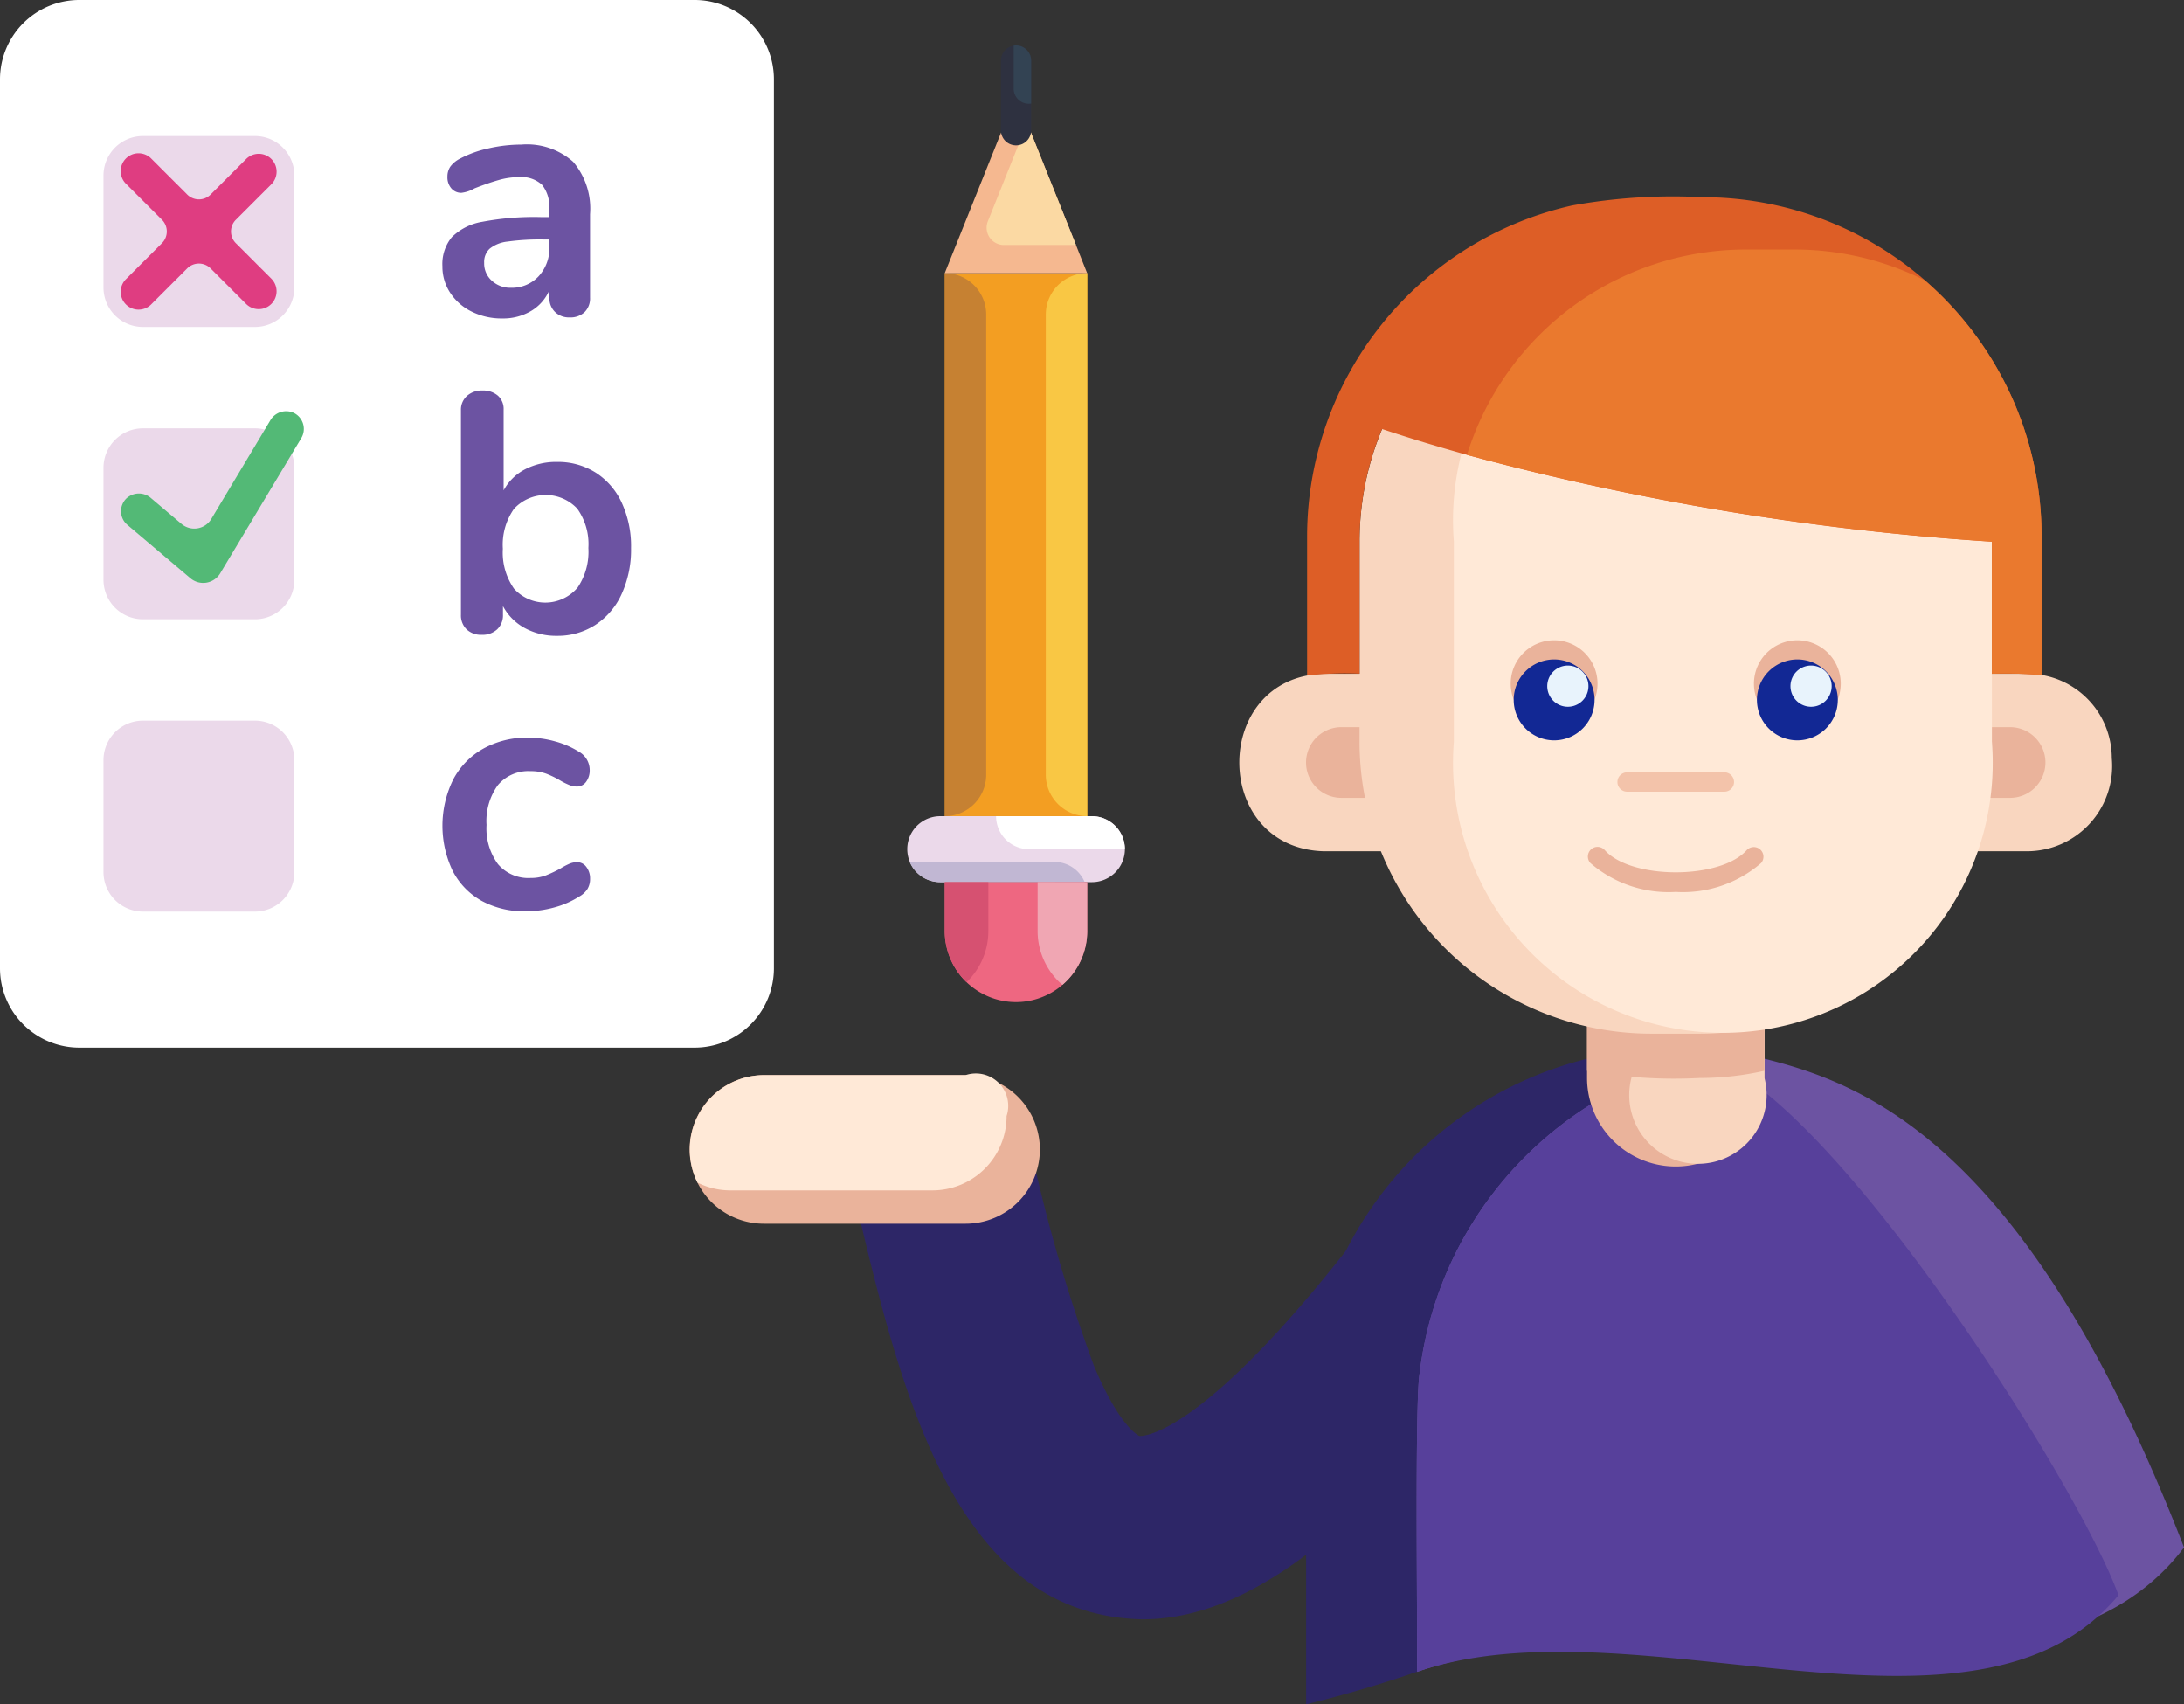 <svg id="Group_773" data-name="Group 773" xmlns="http://www.w3.org/2000/svg" width="93.12" height="72.645" viewBox="0 0 93.12 72.645">
  <rect x="0" y="0" width="93.12" height="72.645" fill="#333333" stroke="none"/>
  <g id="_011-test" data-name="011-test" transform="translate(29.401 8.404)">
    <g id="Person_3_">
      <g id="Arm_3_" transform="translate(6.775 39.718)">
        <path id="Path_14" data-name="Path 14" d="M234.2,406.729c-8.3-.182-10.45-10.315-12.53-19.157l7.606-1.745a67.883,67.883,0,0,0,2.868,10.1c1.117,2.665,1.932,2.985,1.939,2.987.032.006,2.914.251,10.792-10.515l6.3,4.608C244.24,402.486,239.04,406.729,234.2,406.729Z" transform="translate(-221.675 -385.827)" fill="#2d2667"/>
      </g>
      <g id="Hand_4_" transform="translate(0 37.424)">
        <path id="Path_15" data-name="Path 15" d="M203.75,377.86a3.166,3.166,0,0,1-3.166,3.167h-8.6a3.166,3.166,0,1,1,0-6.333h8.6A3.17,3.17,0,0,1,203.75,377.86Z" transform="translate(-188.814 -374.694)" fill="#eab39b"/>
        <path id="Path_16" data-name="Path 16" d="M202.313,376.44a3.166,3.166,0,0,1-3.166,3.166h-8.6a3.138,3.138,0,0,1-1.412-.331,3.176,3.176,0,0,1,2.83-4.583h8.6a1.381,1.381,0,0,1,1.747,1.747Z" transform="translate(-188.796 -374.693)" fill="#ffe9d7"/>
      </g>
      <g id="Body_6_" transform="translate(26.287 36.294)">
        <path id="Path_17" data-name="Path 17" d="M344.566,379.52q.779-.94,1.515-1.916a15.762,15.762,0,0,0-29.71,7.348v12.206A52.847,52.847,0,0,0,344.566,379.52Z" transform="translate(-316.37 -369.211)" fill="#2d2667"/>
        <path id="Path_18" data-name="Path 18" d="M339.271,396.361c.034-1.461-.106-11.572.117-12.756a15.649,15.649,0,0,1,1.918-5.819,15.84,15.84,0,0,1,10.173-7.605c.392-.09.786-.172,1.187-.231.48.072.954.167,1.42.28,4.414,1.088,11.281,3.8,17.889,20.83C365.692,399.392,349.314,392.9,339.271,396.361Z" transform="translate(-334.542 -369.798)" fill="#6c53a2"/>
        <path id="Path_19" data-name="Path 19" d="M339.271,397.251c.034-1.461-.106-11.572.117-12.757a15.659,15.659,0,0,1,1.712-5.444,15.847,15.847,0,0,1,9.73-7.815c.216-.062.433-.112.651-.165,5.133,1.165,15.895,17.954,17.7,22.913C363.061,401.366,348.526,394.067,339.271,397.251Z" transform="translate(-334.542 -370.687)" fill="#57409b"/>
      </g>
      <g id="HEAD_6_" transform="translate(23.443)">
        <g id="Ears_5_" transform="translate(0 20.316)">
          <path id="Path_20" data-name="Path 20" d="M312.8,295.262a3.634,3.634,0,0,1-3.594,3.971h-3.036c-4.808-.127-4.808-7.439,0-7.565h3.036A3.594,3.594,0,0,1,312.8,295.262Z" transform="translate(-302.567 -291.668)" fill="#f9d6bf"/>
          <path id="Path_21" data-name="Path 21" d="M443.651,295.262a3.634,3.634,0,0,1-3.594,3.971h-3.036c-4.808-.127-4.808-7.439,0-7.565h3.036A3.594,3.594,0,0,1,443.651,295.262Z" transform="translate(-406.454 -291.668)" fill="#f9d6bf"/>
          <g id="Group_16" data-name="Group 16" transform="translate(2.842 2.275)">
            <path id="Path_22" data-name="Path 22" d="M325.029,304.218a1.507,1.507,0,0,1-1.507,1.507h-5.653a1.507,1.507,0,0,1,0-3.014h5.653A1.507,1.507,0,0,1,325.029,304.218Z" transform="translate(-316.362 -302.711)" fill="#eab39b"/>
            <path id="Path_23" data-name="Path 23" d="M435.963,304.218a1.507,1.507,0,0,1-1.507,1.507H428.8a1.507,1.507,0,0,1,0-3.014h5.653A1.507,1.507,0,0,1,435.963,304.218Z" transform="translate(-404.437 -302.711)" fill="#eab39b"/>
          </g>
        </g>
        <g id="Neck_5_" transform="translate(14.823 29.99)">
          <path id="Path_24" data-name="Path 24" d="M382.069,342.4v3.762a3.782,3.782,0,1,1-7.565,0V342.4a3.782,3.782,0,1,1,7.565,0Z" transform="translate(-374.504 -338.616)" fill="#eab39b"/>
          <path id="Path_25" data-name="Path 25" d="M389.36,342.884v3.762a2.93,2.93,0,1,1-5.673,0v-3.762a2.93,2.93,0,1,1,5.673,0Z" transform="translate(-381.795 -339.096)" fill="#f9d6bf"/>
          <path id="Path_26" data-name="Path 26" d="M382.069,342.4v3.464a12.456,12.456,0,0,1-2.755.307,20.639,20.639,0,0,1-4.81-.307V342.4a3.782,3.782,0,1,1,7.565,0Z" transform="translate(-374.504 -338.616)" fill="#eab39b"/>
        </g>
        <g id="Face_5_" transform="translate(5.125 2.232)">
          <path id="Path_27" data-name="Path 27" d="M354.4,216.356v8.522a12.464,12.464,0,0,1-12.453,12.45h-2.057a12.45,12.45,0,0,1-12.45-12.45v-8.522a12.45,12.45,0,0,1,12.45-12.452h2.057A12.465,12.465,0,0,1,354.4,216.356Z" transform="translate(-327.442 -203.903)" fill="#f9d6bf"/>
          <path id="Path_28" data-name="Path 28" d="M369.891,216.5v8.522a11.506,11.506,0,1,1-22.94,0V216.5a11.506,11.506,0,1,1,22.94,0Z" transform="translate(-342.931 -204.049)" fill="#ffe9d7"/>
        </g>
        <g id="Mouth1_3_" transform="translate(14.856 27.693)">
          <path id="Path_29" data-name="Path 29" d="M378.414,329.389a5.1,5.1,0,0,1-3.638-1.229.412.412,0,0,1,.606-.559c1.12,1.27,4.944,1.27,6.064,0a.412.412,0,0,1,.605.559A5.1,5.1,0,0,1,378.414,329.389Z" transform="translate(-374.664 -327.467)" fill="#eab39b"/>
        </g>
        <g id="Nose1_4_" transform="translate(16.125 24.518)">
          <path id="Path_30" data-name="Path 30" d="M385.379,312.885h-4.148a.412.412,0,0,1,0-.824h4.148A.412.412,0,0,1,385.379,312.885Z" transform="translate(-380.825 -312.061)" fill="#f3c3aa"/>
        </g>
        <g id="Eyes_6_" transform="translate(11.579 18.888)">
          <path id="Path_31" data-name="Path 31" d="M362.455,286.587a1.851,1.851,0,1,0-1.851,1.851A1.851,1.851,0,0,0,362.455,286.587Z" transform="translate(-358.764 -284.736)" fill="#eab39b"/>
          <path id="Path_32" data-name="Path 32" d="M412.786,286.587a1.851,1.851,0,1,0-1.851,1.851A1.851,1.851,0,0,0,412.786,286.587Z" transform="translate(-398.724 -284.736)" fill="#eab39b"/>
          <path id="Path_33" data-name="Path 33" d="M362.817,290.427a1.724,1.724,0,1,0-1.724,1.724A1.724,1.724,0,0,0,362.817,290.427Z" transform="translate(-359.252 -287.886)" fill="#122894"/>
          <path id="Path_34" data-name="Path 34" d="M367.753,291.448a.878.878,0,0,0-1.242-1.242A.878.878,0,0,0,367.753,291.448Z" transform="translate(-364.706 -288.871)" fill="#e8f3fc"/>
          <path id="Path_35" data-name="Path 35" d="M413.149,290.427a1.724,1.724,0,1,0-1.724,1.724A1.724,1.724,0,0,0,413.149,290.427Z" transform="translate(-399.213 -287.886)" fill="#122894"/>
          <path id="Path_36" data-name="Path 36" d="M418.084,291.448a.878.878,0,0,0-1.242-1.242.878.878,0,0,0,1.242,1.242Z" transform="translate(-404.667 -288.871)" fill="#e8f3fc"/>
        </g>
        <g id="Hair_2_" transform="translate(2.888)">
          <path id="Path_37" data-name="Path 37" d="M347.9,207.539v5.9a18.36,18.36,0,0,0-2.119-.054s0-5.631,0-5.633a113.914,113.914,0,0,1-22.382-3.7c-1.206-.336-2.417-.7-3.618-1.1a12.392,12.392,0,0,0-.96,4.8v5.63a15.415,15.415,0,0,0-2.237.073v-5.919a14.474,14.474,0,0,1,11.3-14.113,24.118,24.118,0,0,1,5.555-.352A14.45,14.45,0,0,1,347.9,207.539Z" transform="translate(-316.585 -193.069)" fill="#dd5e26"/>
          <path id="Path_38" data-name="Path 38" d="M374.161,216.141v5.9a18.36,18.36,0,0,0-2.119-.054v-5.63a114.4,114.4,0,0,1-22.382-3.7,12.456,12.456,0,0,1,11.892-8.754h2.057a12.4,12.4,0,0,1,5.557,1.305A14.4,14.4,0,0,1,374.161,216.141Z" transform="translate(-342.845 -201.671)" fill="#ea792e"/>
        </g>
      </g>
    </g>
  </g>
  <g id="_020-test" data-name="020-test" transform="translate(0 0)">
    <g id="Pencil_10_" transform="translate(38.68 1.937)">
      <g id="Group_24" data-name="Group 24" transform="translate(1.606 9.706)">
        <path id="Path_76" data-name="Path 76" d="M377.637,184.225h6.072v23.146h-6.072Z" transform="translate(-377.637 -184.225)" fill="#f39e22"/>
        <path id="Path_77" data-name="Path 77" d="M379.4,185.991v19.615a1.767,1.767,0,0,1-1.766,1.766V184.225A1.766,1.766,0,0,1,379.4,185.991Z" transform="translate(-377.637 -184.225)" fill="#c68132"/>
        <path id="Path_78" data-name="Path 78" d="M409.924,184.225v23.146a1.767,1.767,0,0,1-1.767-1.766V185.991A1.766,1.766,0,0,1,409.924,184.225Z" transform="translate(-403.853 -184.225)" fill="#f9c744"/>
      </g>
      <g id="Group_25" data-name="Group 25" transform="translate(0 32.853)">
        <path id="Path_79" data-name="Path 79" d="M375.535,349.741a1.406,1.406,0,0,1-1.4,1.406h-6.474a1.406,1.406,0,0,1,0-2.812h6.474a1.406,1.406,0,0,1,1.4,1.406Z" transform="translate(-366.252 -348.335)" fill="#ebd9ea"/>
        <path id="Path_80" data-name="Path 80" d="M398.615,349.741h-4.087a1.406,1.406,0,0,1-1.406-1.406h4.089a1.406,1.406,0,0,1,1.4,1.406Z" transform="translate(-389.332 -348.335)" fill="#fff"/>
        <path id="Path_81" data-name="Path 81" d="M374.482,363.018h-6.164a1.408,1.408,0,0,1-1.3-.863h6.164a1.408,1.408,0,0,1,1.3.863Z" transform="translate(-366.913 -360.206)" fill="#c1b7d3"/>
      </g>
      <g id="Group_26" data-name="Group 26" transform="translate(1.605 35.665)">
        <path id="Path_82" data-name="Path 82" d="M383.7,368.275v2.08a3.023,3.023,0,0,1-1.059,2.3,2.09,2.09,0,0,1-.175.141,3.038,3.038,0,0,1-3.677-.058,2.659,2.659,0,0,1-.233-.2.4.4,0,0,1-.038-.035,3.022,3.022,0,0,1-.89-2.147v-2.08Z" transform="translate(-377.632 -368.275)" fill="#ee6781"/>
        <path id="Path_83" data-name="Path 83" d="M407.789,368.275v2.08a3.023,3.023,0,0,1-1.059,2.3q-.087-.074-.169-.157a3.026,3.026,0,0,1-.888-2.147v-2.08Z" transform="translate(-401.717 -368.275)" fill="#f0a6b3"/>
        <path id="Path_84" data-name="Path 84" d="M379.487,368.275v2.08a3.014,3.014,0,0,1-.927,2.182.479.479,0,0,1-.038-.035,3.022,3.022,0,0,1-.89-2.147v-2.08Z" transform="translate(-377.632 -368.275)" fill="#d65171"/>
      </g>
      <path id="Path_85" data-name="Path 85" d="M383.7,145.649h-6.072l2.539-6.334h1l2.056,5.134Z" transform="translate(-376.027 -135.943)" fill="#f5b890"/>
      <path id="Path_86" data-name="Path 86" d="M394.065,144.449h-3.073a.737.737,0,0,1-.684-1.011l1.652-4.123h.049Z" transform="translate(-386.869 -135.943)" fill="#fbd9a3"/>
      <g id="Group_27" data-name="Group 27" transform="translate(3.997)">
        <path id="Path_87" data-name="Path 87" d="M395.881,116.05v2.994a.645.645,0,0,1-1.289,0V116.05a.645.645,0,0,1,.542-.636.618.618,0,0,1,.1-.008A.644.644,0,0,1,395.881,116.05Z" transform="translate(-394.592 -115.405)" fill="#2e3140"/>
        <path id="Path_88" data-name="Path 88" d="M399.179,116.05v1.832a.619.619,0,0,1-.1.008.645.645,0,0,1-.645-.645v-1.832a.617.617,0,0,1,.1-.008A.644.644,0,0,1,399.179,116.05Z" transform="translate(-397.891 -115.405)" fill="#334353"/>
      </g>
    </g>
    <g id="Group_34" data-name="Group 34" transform="translate(0 0)">
      <g id="Group_32" data-name="Group 32">
        <path id="Path_89" data-name="Path 89" d="M125.007,105.051v37.892a3.381,3.381,0,0,1-3.381,3.382H95.392a3.382,3.382,0,0,1-3.382-3.382V105.051a3.382,3.382,0,0,1,3.382-3.381h26.234A3.38,3.38,0,0,1,125.007,105.051Z" transform="translate(-92.01 -101.67)" fill="#fff"/>
        <g id="Group_31" data-name="Group 31" transform="translate(4.412 5.798)">
          <path id="Path_90" data-name="Path 90" d="M129.75,319.458h-4.774a1.683,1.683,0,0,0-1.683,1.683v4.774a1.683,1.683,0,0,0,1.683,1.683h4.774a1.683,1.683,0,0,0,1.683-1.683v-4.774A1.683,1.683,0,0,0,129.75,319.458Z" transform="translate(-123.293 -294.539)" fill="#ebd9ea"/>
          <g id="Group_28" data-name="Group 28">
            <path id="Path_91" data-name="Path 91" d="M129.75,142.779h-4.774a1.683,1.683,0,0,0-1.683,1.683v4.774a1.683,1.683,0,0,0,1.683,1.683h4.774a1.683,1.683,0,0,0,1.683-1.683v-4.774A1.683,1.683,0,0,0,129.75,142.779Z" transform="translate(-123.293 -142.779)" fill="#ebd9ea"/>
            <path id="Path_92" data-name="Path 92" d="M133.491,151.9a.706.706,0,0,1,0-1l1.524-1.524a.761.761,0,0,0-1.076-1.076l-1.524,1.524a.706.706,0,0,1-1,0l-1.525-1.525a.761.761,0,1,0-1.076,1.076l1.524,1.524a.706.706,0,0,1,0,1l-1.524,1.524a.761.761,0,1,0,1.076,1.076l1.524-1.524a.706.706,0,0,1,1,0l1.524,1.524a.761.761,0,0,0,1.076-1.076Z" transform="translate(-127.846 -147.331)" fill="#df3d81"/>
          </g>
          <g id="Group_30" data-name="Group 30" transform="translate(0 11.726)">
            <path id="Path_93" data-name="Path 93" d="M129.75,231.119h-4.774a1.683,1.683,0,0,0-1.683,1.683v4.774a1.683,1.683,0,0,0,1.683,1.683h4.774a1.683,1.683,0,0,0,1.683-1.683V232.8A1.683,1.683,0,0,0,129.75,231.119Z" transform="translate(-123.293 -230.386)" fill="#ebd9ea"/>
            <g id="Group_29" data-name="Group 29" transform="translate(0.748)">
              <path id="Path_94" data-name="Path 94" d="M132.824,232.833a.846.846,0,0,1-1.273.211l-2.688-2.276a.761.761,0,0,1-.038-1.127.783.783,0,0,1,1.046-.013l1.3,1.1a.846.846,0,0,0,1.273-.211l2.514-4.2a.783.783,0,0,1,.994-.325.761.761,0,0,1,.328,1.079Z" transform="translate(-128.594 -225.921)" fill="#53b976"/>
            </g>
          </g>
        </g>
      </g>
      <g id="Group_33" data-name="Group 33" transform="translate(18.865 6.161)">
        <path id="Path_95" data-name="Path 95" d="M227.445,331.571a3.071,3.071,0,0,1-1.245-1.281,4.462,4.462,0,0,1,.022-3.9,3.24,3.24,0,0,1,1.289-1.318,3.833,3.833,0,0,1,1.908-.466,4.251,4.251,0,0,1,1.144.16,3.753,3.753,0,0,1,1.012.437.9.9,0,0,1,.466.772.818.818,0,0,1-.153.517.482.482,0,0,1-.4.2.851.851,0,0,1-.335-.073,2.824,2.824,0,0,1-.35-.174,4.023,4.023,0,0,0-.612-.3,1.916,1.916,0,0,0-.67-.109,1.7,1.7,0,0,0-1.391.59,2.6,2.6,0,0,0-.488,1.7A2.568,2.568,0,0,0,228.13,330a1.7,1.7,0,0,0,1.391.59,1.806,1.806,0,0,0,.648-.109,5.481,5.481,0,0,0,.634-.3,2.884,2.884,0,0,1,.379-.2.836.836,0,0,1,.321-.065.482.482,0,0,1,.393.2.8.8,0,0,1,.161.51.817.817,0,0,1-.109.429.972.972,0,0,1-.357.328,3.821,3.821,0,0,1-1.048.459,4.521,4.521,0,0,1-1.224.167A3.773,3.773,0,0,1,227.445,331.571Z" transform="translate(-225.763 -299.326)" fill="#6c53a2"/>
        <path id="Path_96" data-name="Path 96" d="M231.336,146.088a3.081,3.081,0,0,1,.721,2.236v3.555a.821.821,0,0,1-.233.619.882.882,0,0,1-.641.225.853.853,0,0,1-.619-.232.814.814,0,0,1-.24-.612v-.321a1.9,1.9,0,0,1-.779.889,2.341,2.341,0,0,1-1.231.32,2.869,2.869,0,0,1-1.3-.29,2.3,2.3,0,0,1-.917-.8,2.025,2.025,0,0,1-.335-1.137,1.8,1.8,0,0,1,.4-1.238,2.411,2.411,0,0,1,1.3-.656,11.842,11.842,0,0,1,2.491-.2h.364v-.335a1.49,1.49,0,0,0-.306-1.041,1.3,1.3,0,0,0-.99-.328,3.127,3.127,0,0,0-.859.124c-.292.082-.636.2-1.034.357a1.466,1.466,0,0,1-.554.188.548.548,0,0,1-.43-.188.72.72,0,0,1-.168-.5.752.752,0,0,1,.124-.43,1.181,1.181,0,0,1,.415-.341,4.731,4.731,0,0,1,1.217-.437,6.282,6.282,0,0,1,1.391-.16A2.97,2.97,0,0,1,231.336,146.088Zm-1.471,4.88a1.767,1.767,0,0,0,.459-1.26V149.4h-.263a9.9,9.9,0,0,0-1.514.088,1.468,1.468,0,0,0-.772.306.775.775,0,0,0-.233.6.984.984,0,0,0,.328.765,1.154,1.154,0,0,0,.808.3A1.557,1.557,0,0,0,229.865,150.968Z" transform="translate(-225.764 -145.353)" fill="#6c53a2"/>
        <path id="Path_97" data-name="Path 97" d="M237.092,223.182a3.03,3.03,0,0,1,1.114,1.281,4.408,4.408,0,0,1,.4,1.937,4.551,4.551,0,0,1-.4,1.96,3.088,3.088,0,0,1-1.121,1.318,2.953,2.953,0,0,1-1.639.466,2.8,2.8,0,0,1-1.376-.334,2.283,2.283,0,0,1-.925-.933v.364a.818.818,0,0,1-.248.627.916.916,0,0,1-.655.232.891.891,0,0,1-.648-.232.833.833,0,0,1-.241-.627v-8.71a.789.789,0,0,1,.255-.612.942.942,0,0,1,.663-.232.956.956,0,0,1,.655.218.757.757,0,0,1,.247.6v3.438a2.177,2.177,0,0,1,.918-.9,2.873,2.873,0,0,1,1.354-.313A3.014,3.014,0,0,1,237.092,223.182Zm-.786,4.937a2.72,2.72,0,0,0,.481-1.719,2.6,2.6,0,0,0-.473-1.675,1.843,1.843,0,0,0-2.7.007,2.654,2.654,0,0,0-.474,1.7,2.685,2.685,0,0,0,.474,1.7,1.8,1.8,0,0,0,2.687-.015Z" transform="translate(-230.565 -209.202)" fill="#6c53a2"/>
      </g>
    </g>
  </g>
</svg>
